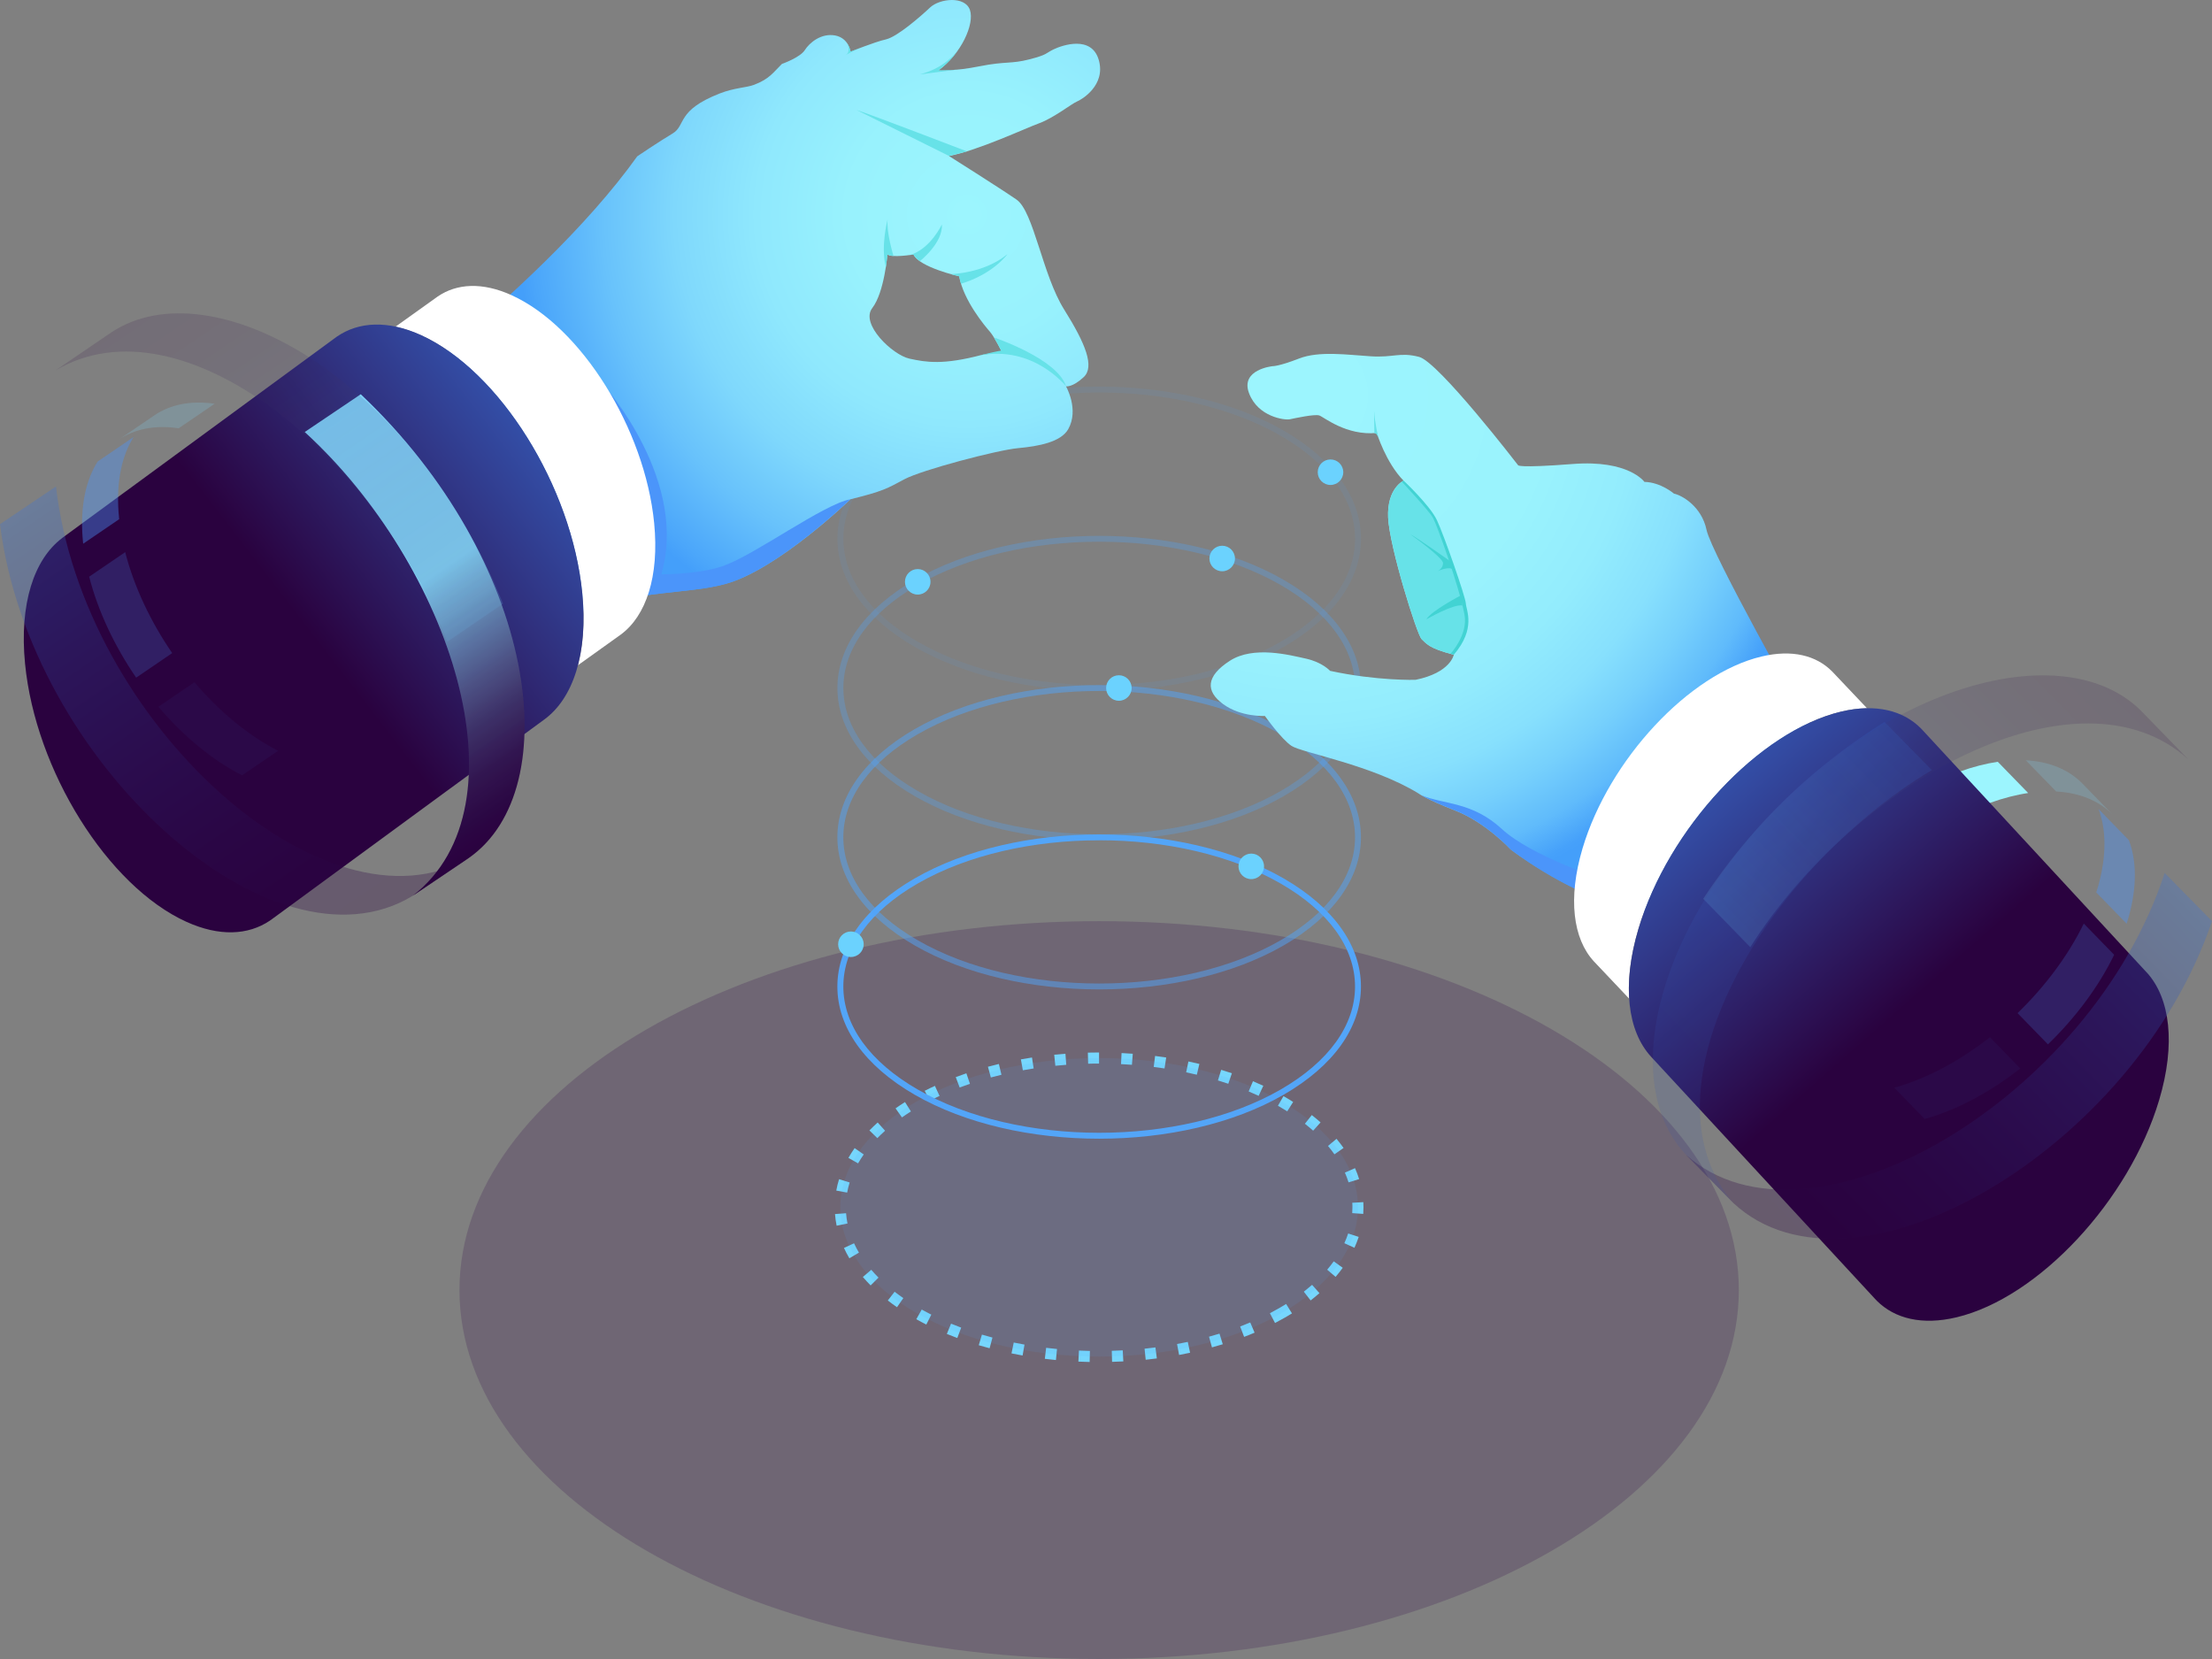 <svg width="612" height="459" viewBox="0 0 612 459" fill="none" xmlns="http://www.w3.org/2000/svg">
<rect x="0" y="0" width="612" height="459" fill="#808080" stroke="none"/>
<path d="M552.732 210.764C551.107 211.007 549.441 211.345 547.722 211.778C540.382 213.645 532.975 217.148 525.988 221.774L534.397 230.417C541.384 225.791 548.791 222.288 556.131 220.421C557.85 219.989 559.529 219.637 561.141 219.407L552.732 210.764Z" fill="#9CF5FE"/>
<path style="mix-blend-mode:lighten" opacity="0.2" d="M304.104 458.999C401.849 458.999 481.086 413.301 481.086 356.929C481.086 300.558 401.849 254.859 304.104 254.859C206.36 254.859 127.123 300.558 127.123 356.929C127.123 413.301 206.36 458.999 304.104 458.999Z" fill="url(#paint0_radial_1060_7190)"/>
<path d="M301.464 376.827C300.421 376.8 299.392 376.773 298.363 376.719L298.512 373.662C299.514 373.702 300.53 373.743 301.545 373.77L301.477 376.84L301.464 376.827ZM307.679 376.8L307.598 373.729C308.614 373.702 309.616 373.662 310.631 373.608L310.794 376.664C309.765 376.719 308.722 376.759 307.693 376.786L307.679 376.8ZM292.161 376.286C291.132 376.191 290.103 376.069 289.074 375.948L289.439 372.904C290.442 373.026 291.444 373.134 292.446 373.229L292.148 376.286H292.161ZM316.982 376.191L316.671 373.148C317.673 373.039 318.675 372.931 319.677 372.796L320.069 375.839C319.04 375.975 318.011 376.096 316.982 376.205V376.191ZM282.913 375.028C281.884 374.852 280.868 374.649 279.852 374.446L280.475 371.443C281.464 371.646 282.452 371.836 283.454 372.011L282.926 375.028H282.913ZM326.217 374.865L325.662 371.849C326.65 371.673 327.639 371.47 328.627 371.267L329.264 374.27C328.248 374.487 327.233 374.69 326.217 374.879V374.865ZM273.8 373.026C272.784 372.755 271.795 372.471 270.793 372.187L271.674 369.252C272.635 369.536 273.61 369.807 274.585 370.064L273.8 373.026ZM335.317 372.782L334.504 369.82C335.479 369.55 336.44 369.266 337.402 368.981L338.309 371.917C337.321 372.228 336.319 372.512 335.317 372.782ZM264.876 370.199C263.901 369.834 262.926 369.455 261.965 369.063L263.129 366.222C264.05 366.601 264.984 366.966 265.932 367.318L264.862 370.185L264.876 370.199ZM344.213 369.874L343.116 367.007C344.064 366.641 344.985 366.276 345.906 365.884L347.111 368.711C346.163 369.117 345.188 369.509 344.213 369.874ZM256.277 366.466C255.343 365.992 254.422 365.505 253.515 364.991L255.018 362.313C255.885 362.8 256.765 363.273 257.672 363.72L256.291 366.452L256.277 366.466ZM352.771 366.046L351.349 363.327C352.243 362.854 353.123 362.381 353.99 361.88C354.613 361.515 355.235 361.15 355.831 360.771L357.456 363.382C356.833 363.774 356.183 364.153 355.52 364.531C354.626 365.045 353.705 365.546 352.771 366.033V366.046ZM248.18 361.677C247.3 361.069 246.447 360.446 245.634 359.811L247.516 357.389C248.288 357.985 249.087 358.58 249.927 359.148L248.18 361.664V361.677ZM362.615 359.797L360.733 357.376C361.518 356.754 362.29 356.118 363.021 355.482L365.053 357.782C364.281 358.458 363.455 359.134 362.615 359.797ZM240.881 355.645C240.123 354.874 239.392 354.089 238.728 353.304L241.057 351.316C241.68 352.046 242.357 352.777 243.061 353.48L240.881 355.645ZM369.521 353.277L367.192 351.289C367.842 350.532 368.451 349.747 369.007 348.976L371.498 350.761C370.889 351.6 370.225 352.452 369.521 353.277ZM234.991 348.124C234.449 347.19 233.935 346.23 233.501 345.27L236.291 343.985C236.684 344.85 237.144 345.716 237.645 346.568L235.005 348.124H234.991ZM374.734 345.229L371.945 343.958C372.351 343.079 372.703 342.172 373.001 341.266L375.913 342.226C375.574 343.241 375.181 344.255 374.734 345.243V345.229ZM231.47 339.115C231.254 338.047 231.105 336.965 231.023 335.896L234.084 335.666C234.151 336.613 234.287 337.573 234.476 338.507L231.47 339.115ZM377.185 335.855L374.125 335.639C374.166 335.098 374.179 334.557 374.179 334.016C374.179 333.61 374.179 333.191 374.139 332.771L377.199 332.596C377.226 333.069 377.24 333.542 377.24 334.016C377.24 334.638 377.212 335.247 377.172 335.855H377.185ZM234.395 329.958L231.375 329.403C231.565 328.348 231.822 327.28 232.147 326.252L235.072 327.158C234.788 328.078 234.558 329.011 234.382 329.958H234.395ZM373.11 327.131C372.825 326.225 372.487 325.318 372.094 324.426L374.897 323.195C375.344 324.196 375.723 325.224 376.034 326.225L373.096 327.131H373.11ZM237.401 321.869L234.734 320.354C235.248 319.448 235.83 318.542 236.453 317.649L238.972 319.407C238.403 320.219 237.875 321.058 237.401 321.883V321.869ZM369.21 319.38C368.655 318.596 368.059 317.811 367.422 317.054L369.778 315.079C370.469 315.904 371.119 316.756 371.728 317.608L369.21 319.367V319.38ZM242.736 314.89L240.543 312.752C241.274 312.008 242.046 311.265 242.831 310.561L244.876 312.847C244.131 313.51 243.413 314.2 242.736 314.89ZM363.306 312.82C362.575 312.171 361.803 311.522 361.031 310.913L362.94 308.505C363.766 309.154 364.579 309.844 365.364 310.534L363.319 312.82H363.306ZM249.548 309.154L247.774 306.652C248.613 306.057 249.493 305.475 250.387 304.907L252.026 307.504C251.172 308.045 250.333 308.6 249.534 309.168L249.548 309.154ZM356.156 307.477C355.452 307.031 354.721 306.598 353.976 306.165L353.57 305.935L355.1 303.27L355.506 303.5C356.292 303.947 357.05 304.407 357.781 304.88L356.143 307.477H356.156ZM257.252 304.528L255.844 301.796C256.765 301.323 257.699 300.863 258.661 300.43L259.947 303.216C259.026 303.636 258.133 304.082 257.239 304.542L257.252 304.528ZM348.235 303.189C347.327 302.77 346.407 302.364 345.472 301.972L346.664 299.145C347.625 299.551 348.587 299.97 349.521 300.403L348.235 303.189ZM265.512 300.876L264.429 298.009C265.391 297.643 266.379 297.292 267.368 296.954L268.356 299.862C267.395 300.186 266.447 300.525 265.512 300.876ZM339.839 299.848C338.891 299.524 337.93 299.226 336.969 298.928L337.862 295.993C338.864 296.291 339.853 296.615 340.828 296.94L339.839 299.848ZM274.138 298.103L273.339 295.141C274.341 294.871 275.343 294.614 276.359 294.37L277.077 297.359C276.088 297.589 275.113 297.846 274.152 298.103H274.138ZM331.132 297.346C330.157 297.116 329.169 296.9 328.18 296.683L328.803 293.68C329.819 293.897 330.834 294.113 331.836 294.357L331.132 297.346ZM282.994 296.115L282.452 293.099C283.468 292.909 284.497 292.747 285.526 292.585L285.987 295.615C284.984 295.763 283.996 295.926 283.007 296.115H282.994ZM322.209 295.615C321.22 295.466 320.218 295.33 319.203 295.195L319.582 292.152C320.611 292.287 321.64 292.422 322.656 292.585L322.195 295.615H322.209ZM291.985 294.871L291.674 291.814C292.703 291.705 293.732 291.624 294.775 291.543L295.005 294.6C294.003 294.681 292.987 294.762 291.985 294.871ZM313.177 294.6C312.175 294.532 311.159 294.465 310.157 294.411L310.306 291.354C311.349 291.408 312.378 291.462 313.407 291.543L313.177 294.6ZM301.058 294.302L300.976 291.232C302.006 291.205 303.048 291.191 304.077 291.191V294.262C303.062 294.262 302.06 294.262 301.044 294.302H301.058Z" fill="#76D6FD"/>
<path opacity="0.1" d="M304.105 375.326C343.651 375.326 375.71 356.837 375.71 334.03C375.71 311.223 343.651 292.734 304.105 292.734C264.559 292.734 232.5 311.223 232.5 334.03C232.5 356.837 264.559 375.326 304.105 375.326Z" fill="#53A5F8"/>
<path d="M304.107 315.051C285.623 315.051 267.14 310.993 253.057 302.878C239.272 294.924 231.676 284.292 231.676 272.957C231.676 261.622 239.272 250.99 253.057 243.037C281.209 226.805 327.005 226.805 355.157 243.037C368.941 250.99 376.538 261.622 376.538 272.957C376.538 284.292 368.941 294.924 355.157 302.878C341.087 310.993 322.59 315.051 304.107 315.051ZM304.107 232.486C285.921 232.486 267.736 236.477 253.883 244.457C240.626 252.1 233.328 262.217 233.328 272.944C233.328 283.67 240.626 293.788 253.897 301.43C281.588 317.405 326.653 317.405 354.344 301.43C367.601 293.788 374.899 283.67 374.899 272.944C374.899 262.217 367.601 252.1 354.331 244.457C340.478 236.477 322.292 232.473 304.107 232.473V232.486Z" fill="#53A5F8"/>
<path opacity="0.5" d="M304.107 273.743C285.623 273.743 267.14 269.685 253.057 261.569C239.272 253.615 231.676 242.984 231.676 231.649C231.676 220.314 239.272 209.682 253.057 201.728C281.209 185.497 327.005 185.497 355.157 201.728C368.941 209.682 376.538 220.314 376.538 231.649C376.538 242.984 368.941 253.615 355.157 261.569C341.087 269.685 322.59 273.743 304.107 273.743ZM304.107 191.178C285.921 191.178 267.736 195.168 253.883 203.162C240.626 210.805 233.328 220.922 233.328 231.649C233.328 242.375 240.626 252.493 253.897 260.135C281.588 276.11 326.653 276.11 354.344 260.135C367.601 252.493 374.899 242.375 374.899 231.649C374.899 220.922 367.601 210.805 354.331 203.162C340.478 195.182 322.292 191.178 304.107 191.178Z" fill="#53A5F8"/>
<path opacity="0.3" d="M304.119 232.446C285.635 232.446 267.138 228.388 253.069 220.272C239.284 212.319 231.688 201.7 231.688 190.352C231.688 179.017 239.284 168.385 253.069 160.432C281.221 144.2 327.016 144.2 355.168 160.432C368.953 168.385 376.55 179.017 376.55 190.352C376.55 201.687 368.953 212.319 355.168 220.272C341.099 228.388 322.602 232.446 304.119 232.446ZM304.119 149.881C285.933 149.881 267.747 153.871 253.895 161.865C240.638 169.508 233.34 179.625 233.34 190.352C233.34 201.078 240.638 211.196 253.908 218.838C281.6 234.813 326.664 234.813 354.356 218.838C367.612 211.196 374.911 201.078 374.911 190.352C374.911 179.625 367.612 169.508 354.342 161.865C340.49 153.885 322.304 149.881 304.119 149.881Z" fill="#53A5F8"/>
<path opacity="0.1" d="M304.119 191.151C285.635 191.151 267.138 187.093 253.069 178.977C239.284 171.024 231.688 160.392 231.688 149.057C231.688 137.722 239.284 127.09 253.069 119.137C281.221 102.905 327.016 102.905 355.168 119.137C368.953 127.09 376.55 137.722 376.55 149.057C376.55 160.392 368.953 171.024 355.168 178.977C341.099 187.093 322.602 191.151 304.119 191.151ZM304.119 108.586C285.933 108.586 267.747 112.576 253.895 120.57C240.638 128.213 233.34 138.331 233.34 149.057C233.34 159.783 240.638 169.901 253.908 177.543C281.6 193.518 326.664 193.518 354.356 177.543C367.612 169.901 374.911 159.783 374.911 149.057C374.911 138.331 367.612 128.213 354.342 120.57C340.49 112.59 322.304 108.586 304.119 108.586Z" fill="#53A5F8"/>
<path d="M238.959 261.245C238.959 263.193 237.375 264.776 235.425 264.776C233.475 264.776 231.891 263.193 231.891 261.245C231.891 259.297 233.475 257.715 235.425 257.715C237.375 257.715 238.959 259.297 238.959 261.245Z" fill="#6BD2FE"/>
<path d="M346.19 243.227C348.142 243.227 349.725 241.646 349.725 239.696C349.725 237.747 348.142 236.166 346.19 236.166C344.239 236.166 342.656 237.747 342.656 239.696C342.656 241.646 344.239 243.227 346.19 243.227Z" fill="#6BD2FE"/>
<path d="M313.098 190.353C313.098 192.3 311.513 193.883 309.564 193.883C307.614 193.883 306.029 192.3 306.029 190.353C306.029 188.405 307.614 186.822 309.564 186.822C311.513 186.822 313.098 188.405 313.098 190.353Z" fill="#6BD2FE"/>
<path d="M257.443 160.974C257.443 162.922 255.859 164.504 253.909 164.504C251.959 164.504 250.375 162.922 250.375 160.974C250.375 159.026 251.959 157.443 253.909 157.443C255.859 157.443 257.443 159.026 257.443 160.974Z" fill="#6BD2FE"/>
<path d="M341.68 154.523C341.68 156.47 340.095 158.053 338.146 158.053C336.196 158.053 334.611 156.47 334.611 154.523C334.611 152.575 336.196 150.992 338.146 150.992C340.095 150.992 341.68 152.575 341.68 154.523Z" fill="#6BD2FE"/>
<path d="M371.647 130.648C371.647 132.595 370.062 134.178 368.112 134.178C366.162 134.178 364.578 132.595 364.578 130.648C364.578 128.7 366.162 127.117 368.112 127.117C370.062 127.117 371.647 128.7 371.647 130.648Z" fill="#6BD2FE"/>
<path d="M297.931 28.104C299.285 27.563 305.988 23.6 304.011 16.634C302.034 9.654 293.869 12.522 291.526 13.645C289.183 14.767 289.955 15.092 284.823 16.418C279.691 17.743 278.202 16.905 271.093 18.325C263.97 19.759 259.637 19.475 259.637 19.475C265.906 14.97 269.711 6.611 268.344 2.729C266.976 -1.153 260.002 -0.45 257.321 2.08C254.64 4.609 248.195 10.209 245.107 10.899C242.02 11.589 235.344 14.294 235.344 14.294C235.344 14.294 234.83 10.493 231.011 9.803C227.192 9.127 223.97 11.805 222.67 13.861C221.37 15.917 216.333 17.689 216.333 17.689C213.882 20.097 212.893 21.842 208.628 23.465C206.488 24.276 203.211 24.263 199.163 25.846C187.016 30.593 189.887 34.665 186.082 36.937C182.277 39.21 176.319 43.24 176.319 43.24C162.317 62.827 140.611 82.67 123.604 96.791C142.439 109.655 158.526 137.83 161.099 164.125C161.261 165.749 161.342 167.318 161.397 168.846C176.576 163.341 190.537 164.355 200.733 161.555C215.209 157.592 235.276 138.141 235.276 138.141C244.376 135.896 245.419 135.166 250.199 132.609C254.965 130.039 275.967 124.507 281.641 123.993C287.315 123.479 293.53 122.315 295.548 118.745C298.621 113.307 294.938 106.895 294.938 106.895C294.938 106.895 296.726 107.22 299.813 104.352C302.914 101.485 300.368 95.114 294.41 85.618C288.439 76.123 285.974 58.485 281.248 55.225C276.522 51.965 262.548 43.159 262.548 43.159C270.537 41.658 283.726 35.476 287.626 34.056C291.526 32.622 296.563 28.659 297.917 28.118L297.931 28.104ZM265.378 76.421C266.556 83.143 272.541 90.245 273.868 91.76C275.195 93.274 277.254 97.549 277.254 97.549C276.143 97.373 271.675 98.184 271.675 98.184C260.937 101.011 256.319 100.254 251.621 99.226C246.922 98.198 237.944 89.636 241.329 85.24C244.715 80.83 245.513 70.388 245.513 70.388C246.651 71.416 252.731 70.415 252.731 70.415C254.41 73.986 265.378 76.448 265.378 76.448V76.421Z" fill="url(#paint1_radial_1060_7190)"/>
<path d="M200.204 156.536C208.938 153.452 227.841 139.507 235.261 138.141C235.261 138.141 215.194 157.578 200.718 161.555C192.986 163.678 183.101 163.597 172.16 165.843L176.629 158.849C176.629 158.849 191.47 159.634 200.204 156.55V156.536Z" fill="#4B95FA"/>
<path d="M254.49 72.254C253.677 71.672 253.041 71.05 252.729 70.401C252.729 70.401 252.364 70.455 251.809 70.536C257.455 68.846 260.583 62.109 260.583 62.109C260.949 67.209 254.503 72.254 254.49 72.268V72.254Z" fill="#67E2E8"/>
<path d="M245.525 70.375C245.525 70.375 245.416 71.822 245.105 73.864C243.575 68.278 245.579 60.717 245.579 60.717C245.173 64.125 247.19 70.794 247.204 70.808C246.446 70.767 245.823 70.632 245.525 70.361V70.375Z" fill="#67E2E8"/>
<path d="M265.891 78.504C265.674 77.814 265.498 77.111 265.376 76.421C265.376 76.421 264.428 76.204 263.061 75.826C263.101 75.826 272.241 75.69 278.728 70.32C278.728 70.32 274.909 75.758 265.891 78.504Z" fill="#67E2E8"/>
<g opacity="0.52">
<path d="M275.641 97.59C274.612 97.806 273.827 97.901 273.258 97.915C273.989 97.793 274.869 97.671 275.641 97.59Z" fill="#E28C61"/>
</g>
<path d="M275.02 93.383C275.02 93.383 292.555 99.226 294.952 106.896C290.835 101.485 284.701 98.036 277.931 97.468L277.213 97.414C276.969 96.913 275.994 94.965 275.033 93.383H275.02Z" fill="#67E2E8"/>
<path d="M267.504 41.873C267.504 41.873 240.097 31.363 236.955 30.416L262.561 43.144L267.517 41.873H267.504Z" fill="#67E2E8"/>
<path d="M265.04 13.889C263.591 15.972 261.749 17.947 259.623 19.475C259.623 19.475 261.573 19.583 264.945 19.245L254.41 20.584C260.761 19.056 264.146 15.066 265.026 13.889H265.04Z" fill="#67E2E8"/>
<path d="M233.84 15.296C235.424 14.525 234.625 12.536 234.422 12.09C235.153 13.213 235.316 14.295 235.316 14.295C235.316 14.295 236.738 13.726 238.566 13.037C237.13 13.564 233.84 15.296 233.84 15.296Z" fill="#67E2E8"/>
<path d="M294.95 106.895C294.95 106.895 285.986 95.439 270.996 98.36C270.996 98.36 277.36 96.642 279.717 96.697C280.976 96.724 284.781 98.496 287.773 100.308C290.387 101.891 292.31 103.541 292.31 103.541L294.95 106.909V106.895Z" fill="#67E2E8"/>
<path d="M167.109 106.666C167.109 106.666 191.036 133.381 182.736 159.676L172.282 159.581L167.109 106.666Z" fill="#4B95FA"/>
<path d="M141.572 81.682C133.461 78.003 126.379 78.409 121.084 82.048L109.412 90.393C111.673 90.867 114.016 91.624 116.467 92.734C138.227 102.608 158.214 134.57 161.098 164.139C161.843 171.754 161.369 178.45 159.907 184.05L171.755 175.569C178.729 170.442 182.439 159.513 180.99 144.729C178.431 118.623 160.787 90.407 141.586 81.696L141.572 81.682Z" fill="white"/>
<g style="mix-blend-mode:lighten">
<path d="M17.142 148.895L17.196 148.854C17.237 148.814 17.291 148.787 17.345 148.746L93.256 93.099C99.255 89 107.285 88.54 116.465 92.706C138.226 102.58 158.212 134.543 161.097 164.112C162.735 180.858 158.537 193.234 150.629 199.037L75.463 254.143C75.395 254.184 75.341 254.224 75.274 254.279L74.61 254.752C68.625 258.756 60.663 259.162 51.563 255.036C29.803 245.162 9.816 213.199 6.932 183.63C5.307 167.061 9.41 154.765 17.155 148.895H17.142Z" fill="url(#paint2_linear_1060_7190)"/>
</g>
<path d="M500.084 200.213C499.583 199.442 499.109 198.617 498.663 197.751C498.663 197.751 473.544 153.209 472.163 146.635C470.782 140.048 465.27 136.991 463.131 136.571C463.131 136.571 459.529 133.433 454.966 133.325C454.966 133.325 450.646 127.171 435.155 128.374C419.664 129.578 420.003 128.699 420.003 128.699C420.003 128.699 397.999 100.104 392.609 98.738C387.22 97.359 385.622 98.995 379.217 98.576C372.812 98.17 364.958 97.034 359.407 99.198C353.855 101.362 352.121 101.308 352.121 101.308C352.121 101.308 343.103 102.187 345.568 108.775C348.032 115.362 355.466 116.309 356.888 115.998C358.323 115.7 363.713 114.523 364.999 114.943C366.272 115.362 372.433 120.597 380.91 119.785C380.91 119.785 383.428 128.009 388.33 132.987C388.33 132.987 383.686 135.084 384.051 143.213C384.43 151.342 392.081 175.73 393.327 176.839C394.573 177.949 395.128 179.355 402.223 181.141C402.223 181.141 401.384 186.105 391.634 188.093C391.634 188.093 380.923 188.404 367.992 185.604C367.992 185.604 365.906 183.251 361.37 182.236C356.82 181.235 346.813 178.584 340.246 182.832C333.679 187.079 333.462 191.191 338.418 194.816C343.374 198.441 349.968 198.089 349.968 198.089C349.968 198.089 354.464 204.447 357.308 206.354C360.151 208.261 379.61 211.616 392.487 219.542C392.487 219.542 394.315 221.003 402.711 224.29C411.106 227.577 417.931 235.003 417.931 235.003C417.931 235.003 432.433 246.297 447.748 250.477C450.213 251.153 452.515 251.924 454.695 252.749C462.792 230.255 481.357 209.046 500.071 200.213H500.084Z" fill="url(#paint3_radial_1060_7190)"/>
<path d="M405.771 173.174L405.704 169.467L402.847 159.35L399.353 149.327L397.01 143.429L393.111 138.438L387.951 133.217C386.841 133.934 383.767 136.531 384.065 143.213C384.444 151.342 392.095 175.73 393.341 176.839C394.559 177.935 395.142 179.301 401.872 181.046L402.318 180.532L404.512 177.177L405.785 173.187L405.771 173.174Z" fill="#67E2E8"/>
<path d="M388.345 132.975C388.345 132.975 395.63 139.819 397.553 143.904C399.475 147.989 405.434 164.991 405.555 166.953C405.677 168.914 408.426 173.878 402.251 181.128L401.331 180.885C401.331 180.885 406.205 175.583 405.19 170.104C403.727 162.219 397.566 145.257 396.483 143.295C395.413 141.347 387.844 133.286 387.844 133.286L388.358 132.975H388.345Z" fill="#42D3D3"/>
<path d="M401.195 155.239C401.195 155.239 391.905 148.665 390.199 147.826C390.199 147.826 399.299 154.292 399.258 155.82C399.204 157.349 397.755 158.025 397.755 158.025C397.755 158.025 401.1 156.442 402.142 157.714C403.185 158.985 401.208 155.252 401.208 155.252L401.195 155.239Z" fill="#42D3D3"/>
<path d="M404.241 164.693C404.241 164.693 395.832 169.089 394.654 171.348C394.654 171.348 402.197 166.993 404.607 167.534L404.241 164.693Z" fill="#42D3D3"/>
<path d="M381.317 120.922C381.317 120.922 380.423 117.391 380.166 113.645L380.247 119.826L380.802 120.07L381.317 120.922Z" fill="#67E2E8"/>
<path d="M442.671 242.97C442.671 242.97 423.7 236.883 415.494 229.336C407.289 221.788 399.651 222.64 393.287 220.043C394.452 220.719 397.119 222.099 402.725 224.29C411.121 227.577 417.945 235.003 417.945 235.003C417.945 235.003 431.337 245.432 445.989 249.963L442.685 242.984L442.671 242.97Z" fill="#4B95FA"/>
<path d="M487.357 181.642C495.807 179.626 502.523 181.331 506.924 185.795L516.551 195.953C514.304 195.98 511.907 196.277 509.361 196.886C486.68 202.297 461.575 229.214 453.301 256.997C451.175 264.153 450.376 270.659 450.742 276.299L440.965 265.965C435.238 259.757 433.721 248.597 437.851 234.706C445.163 210.169 467.316 186.417 487.343 181.642H487.357Z" fill="white"/>
<g style="mix-blend-mode:lighten">
<path d="M594.047 269.159L594.006 269.118C593.966 269.078 593.925 269.037 593.885 268.996L531.528 201.581C526.545 196.536 518.948 194.615 509.375 196.887C486.694 202.298 461.589 229.215 453.315 256.999C448.63 272.743 450.35 285.377 456.836 292.397L518.583 359.163C518.637 359.217 518.691 359.271 518.732 359.326L519.287 359.907C524.27 364.858 531.826 366.724 541.318 364.466C563.999 359.055 589.105 332.138 597.378 304.354C602.023 288.772 600.384 276.233 594.061 269.172L594.047 269.159Z" fill="url(#paint4_linear_1060_7190)"/>
</g>
<path opacity="0.4" d="M579.977 246.919C580.18 246.27 580.369 245.621 580.559 244.972C582.861 236.666 582.739 229.47 580.599 223.816L589.008 232.46C591.148 238.114 591.283 245.31 588.968 253.615C588.792 254.264 588.589 254.913 588.386 255.563L579.977 246.919Z" fill="#4B95FA"/>
<path opacity="0.2" d="M558.201 280.304C565.798 272.959 572.216 264.383 576.522 255.523L584.931 264.167C580.625 273.027 574.207 281.602 566.61 288.947L558.201 280.304Z" fill="#4B95FA"/>
<path opacity="0.05" d="M524.094 300.943C533.166 298.414 542.293 293.45 550.553 286.971L558.962 295.614C550.702 302.093 541.575 307.057 532.503 309.587L524.094 300.943Z" fill="#4B95FA"/>
<g style="mix-blend-mode:lighten" opacity="0.15">
<path d="M605.393 210.046C575.102 182.75 513.463 215.835 484.255 262.069L471.229 248.677C508.196 192.53 568.738 173.133 592.367 196.655L605.393 210.046Z" fill="url(#paint5_linear_1060_7190)"/>
</g>
<g style="mix-blend-mode:lighten" opacity="0.3">
<path d="M612 254.847C590.781 317.812 512.812 363.734 479.569 332.84L466.475 319.516C500.612 349.937 578.581 304.015 598.906 241.523L612 254.847Z" fill="url(#paint6_linear_1060_7190)"/>
</g>
<g style="mix-blend-mode:lighten" opacity="0.15">
<path d="M479.583 332.826C452.962 301.945 487.518 241.158 534.479 213.064L521.385 199.74C464.323 235.342 443.497 295.345 466.489 319.503L479.583 332.826Z" fill="url(#paint7_linear_1060_7190)"/>
</g>
<g opacity="0.2">
<path d="M584.607 225.482C580.856 221.627 575.494 219.341 568.886 218.989L560.477 210.346C567.098 210.697 572.46 212.983 576.198 216.838L584.607 225.482Z" fill="#81DAFE"/>
</g>
<g style="mix-blend-mode:lighten">
<path d="M114.205 247.826C146.447 222.856 124.727 156.415 84.32 119.528L99.811 109.086C148.627 155.346 157.049 218.284 129.696 237.383L114.205 247.826Z" fill="url(#paint8_linear_1060_7190)"/>
</g>
<path opacity="0.4" d="M32.973 143.646C32.905 142.97 32.837 142.293 32.797 141.63C32.187 133.028 33.758 126.007 36.981 120.895L27.015 127.685C23.792 132.798 22.221 139.818 22.83 148.421C22.871 149.097 22.939 149.76 23.006 150.436L32.973 143.646Z" fill="#4B95FA"/>
<path opacity="0.2" d="M47.638 180.696C41.666 171.985 37.075 162.3 34.638 152.764L24.672 159.554C27.123 169.104 31.7 178.775 37.671 187.486L47.638 180.696Z" fill="#4B95FA"/>
<path opacity="0.05" d="M76.94 207.72C68.558 203.432 60.596 196.75 53.798 188.756L43.832 195.546C50.63 203.54 58.592 210.222 66.974 214.51L76.94 207.72Z" fill="#4B95FA"/>
<g style="mix-blend-mode:lighten" opacity="0.15">
<path d="M15.424 102.444C50.549 81.722 104.348 126.426 123.752 177.556L139.189 167.032C114.179 104.649 58.715 73.592 30.861 91.921L15.424 102.444Z" fill="url(#paint9_linear_1060_7190)"/>
</g>
<g style="mix-blend-mode:lighten" opacity="0.3">
<path d="M0 145.026C8.219 210.954 75.464 271.484 114.205 247.827L129.696 237.384C90.183 260.393 22.939 199.862 15.491 134.584L0 145.026Z" fill="url(#paint10_linear_1060_7190)"/>
</g>
<g style="mix-blend-mode:lighten" opacity="0.15">
<path d="M114.205 247.826C146.447 222.856 124.727 156.415 84.32 119.528L99.811 109.086C148.627 155.346 157.049 218.284 129.696 237.383L114.205 247.826Z" fill="url(#paint11_linear_1060_7190)"/>
</g>
<g opacity="0.2">
<path d="M32.715 121.721C37.156 118.691 42.871 117.514 49.425 118.501L59.391 111.711C52.837 110.737 47.123 111.9 42.681 114.93L32.715 121.721Z" fill="#81DAFE"/>
</g>
<defs>
<radialGradient id="paint0_radial_1060_7190" cx="0" cy="0" r="1" gradientUnits="userSpaceOnUse" gradientTransform="translate(695.616 586.91) rotate(29.973) scale(144.471 125.621)">
<stop stop-color="#FC2FFD"/>
<stop offset="0.11" stop-color="#D626DB"/>
<stop offset="0.27" stop-color="#A31BAD"/>
<stop offset="0.44" stop-color="#781287"/>
<stop offset="0.59" stop-color="#570B6A"/>
<stop offset="0.74" stop-color="#400655"/>
<stop offset="0.88" stop-color="#310348"/>
<stop offset="1" stop-color="#2D0244"/>
</radialGradient>
<radialGradient id="paint1_radial_1060_7190" cx="0" cy="0" r="1" gradientUnits="userSpaceOnUse" gradientTransform="translate(267.464 59.404) scale(132.553 132.409)">
<stop stop-color="#9CF5FE"/>
<stop offset="0.25" stop-color="#98F2FD"/>
<stop offset="0.44" stop-color="#8FE8FD"/>
<stop offset="0.61" stop-color="#7FD8FC"/>
<stop offset="0.76" stop-color="#68C2FB"/>
<stop offset="0.91" stop-color="#4BA6FA"/>
<stop offset="0.94" stop-color="#449FFA"/>
</radialGradient>
<linearGradient id="paint2_linear_1060_7190" x1="181.029" y1="99.158" x2="84.533" y2="173.627" gradientUnits="userSpaceOnUse">
<stop stop-color="#3874DA"/>
<stop offset="1" stop-color="#2A023F"/>
</linearGradient>
<radialGradient id="paint3_radial_1060_7190" cx="0" cy="0" r="1" gradientUnits="userSpaceOnUse" gradientTransform="translate(362.02 109.505) scale(183.955 183.756)">
<stop stop-color="#9CF5FE"/>
<stop offset="0.36" stop-color="#9AF3FD"/>
<stop offset="0.49" stop-color="#93ECFD"/>
<stop offset="0.59" stop-color="#87E0FD"/>
<stop offset="0.66" stop-color="#76D0FC"/>
<stop offset="0.73" stop-color="#60BBFB"/>
<stop offset="0.78" stop-color="#46A1FA"/>
<stop offset="0.79" stop-color="#449FFA"/>
</radialGradient>
<linearGradient id="paint4_linear_1060_7190" x1="446.277" y1="191.037" x2="524.846" y2="280.32" gradientUnits="userSpaceOnUse">
<stop stop-color="#3874DA"/>
<stop offset="1" stop-color="#2A023F"/>
</linearGradient>
<linearGradient id="paint5_linear_1060_7190" x1="580.995" y1="184.915" x2="493.021" y2="270.949" gradientUnits="userSpaceOnUse">
<stop stop-color="#2A023F"/>
<stop offset="0.1" stop-color="#2C0844"/>
<stop offset="0.24" stop-color="#321954"/>
<stop offset="0.41" stop-color="#3C366D"/>
<stop offset="0.59" stop-color="#4A5D91"/>
<stop offset="0.78" stop-color="#5D91BF"/>
<stop offset="0.98" stop-color="#73CEF6"/>
<stop offset="1" stop-color="#76D6FD"/>
</linearGradient>
<linearGradient id="paint6_linear_1060_7190" x1="490.785" y1="344.225" x2="597.492" y2="239.871" gradientUnits="userSpaceOnUse">
<stop stop-color="#2A023F"/>
<stop offset="0.13" stop-color="#2A0645"/>
<stop offset="0.3" stop-color="#2C1356"/>
<stop offset="0.5" stop-color="#2E2873"/>
<stop offset="0.72" stop-color="#32459A"/>
<stop offset="0.95" stop-color="#366ACD"/>
<stop offset="1" stop-color="#3874DA"/>
</linearGradient>
<linearGradient id="paint7_linear_1060_7190" x1="55.961" y1="697.344" x2="542.702" y2="221.338" gradientUnits="userSpaceOnUse">
<stop stop-color="#2A023F"/>
<stop offset="0.13" stop-color="#2A0645"/>
<stop offset="0.3" stop-color="#2C1356"/>
<stop offset="0.5" stop-color="#2E2873"/>
<stop offset="0.72" stop-color="#32459A"/>
<stop offset="0.95" stop-color="#366ACD"/>
<stop offset="1" stop-color="#3874DA"/>
</linearGradient>
<linearGradient id="paint8_linear_1060_7190" x1="143" y1="228.207" x2="73.963" y2="126.396" gradientUnits="userSpaceOnUse">
<stop stop-color="#2A023F"/>
<stop offset="0.06" stop-color="#2C0844"/>
<stop offset="0.14" stop-color="#341953"/>
<stop offset="0.23" stop-color="#40366B"/>
<stop offset="0.32" stop-color="#525D8D"/>
<stop offset="0.43" stop-color="#6891B9"/>
<stop offset="0.54" stop-color="#83CEED"/>
<stop offset="0.57" stop-color="#8CE2FE"/>
</linearGradient>
<linearGradient id="paint9_linear_1060_7190" x1="44.279" y1="82.694" x2="113.316" y2="184.505" gradientUnits="userSpaceOnUse">
<stop stop-color="#2A023F"/>
<stop offset="0.1" stop-color="#2C0844"/>
<stop offset="0.24" stop-color="#321954"/>
<stop offset="0.41" stop-color="#3C366D"/>
<stop offset="0.59" stop-color="#4A5D91"/>
<stop offset="0.78" stop-color="#5D91BF"/>
<stop offset="0.98" stop-color="#73CEF6"/>
<stop offset="1" stop-color="#76D6FD"/>
</linearGradient>
<linearGradient id="paint10_linear_1060_7190" x1="100.818" y1="256.81" x2="17.064" y2="133.296" gradientUnits="userSpaceOnUse">
<stop stop-color="#2A023F"/>
<stop offset="0.13" stop-color="#2A0645"/>
<stop offset="0.3" stop-color="#2C1356"/>
<stop offset="0.5" stop-color="#2E2873"/>
<stop offset="0.72" stop-color="#32459A"/>
<stop offset="0.95" stop-color="#366ACD"/>
<stop offset="1" stop-color="#3874DA"/>
</linearGradient>
<linearGradient id="paint11_linear_1060_7190" x1="143" y1="228.207" x2="73.963" y2="126.396" gradientUnits="userSpaceOnUse">
<stop stop-color="#2A023F"/>
<stop offset="0.13" stop-color="#2A0645"/>
<stop offset="0.3" stop-color="#2C1356"/>
<stop offset="0.5" stop-color="#2E2873"/>
<stop offset="0.72" stop-color="#32459A"/>
<stop offset="0.95" stop-color="#366ACD"/>
<stop offset="1" stop-color="#3874DA"/>
</linearGradient>
</defs>
</svg>
